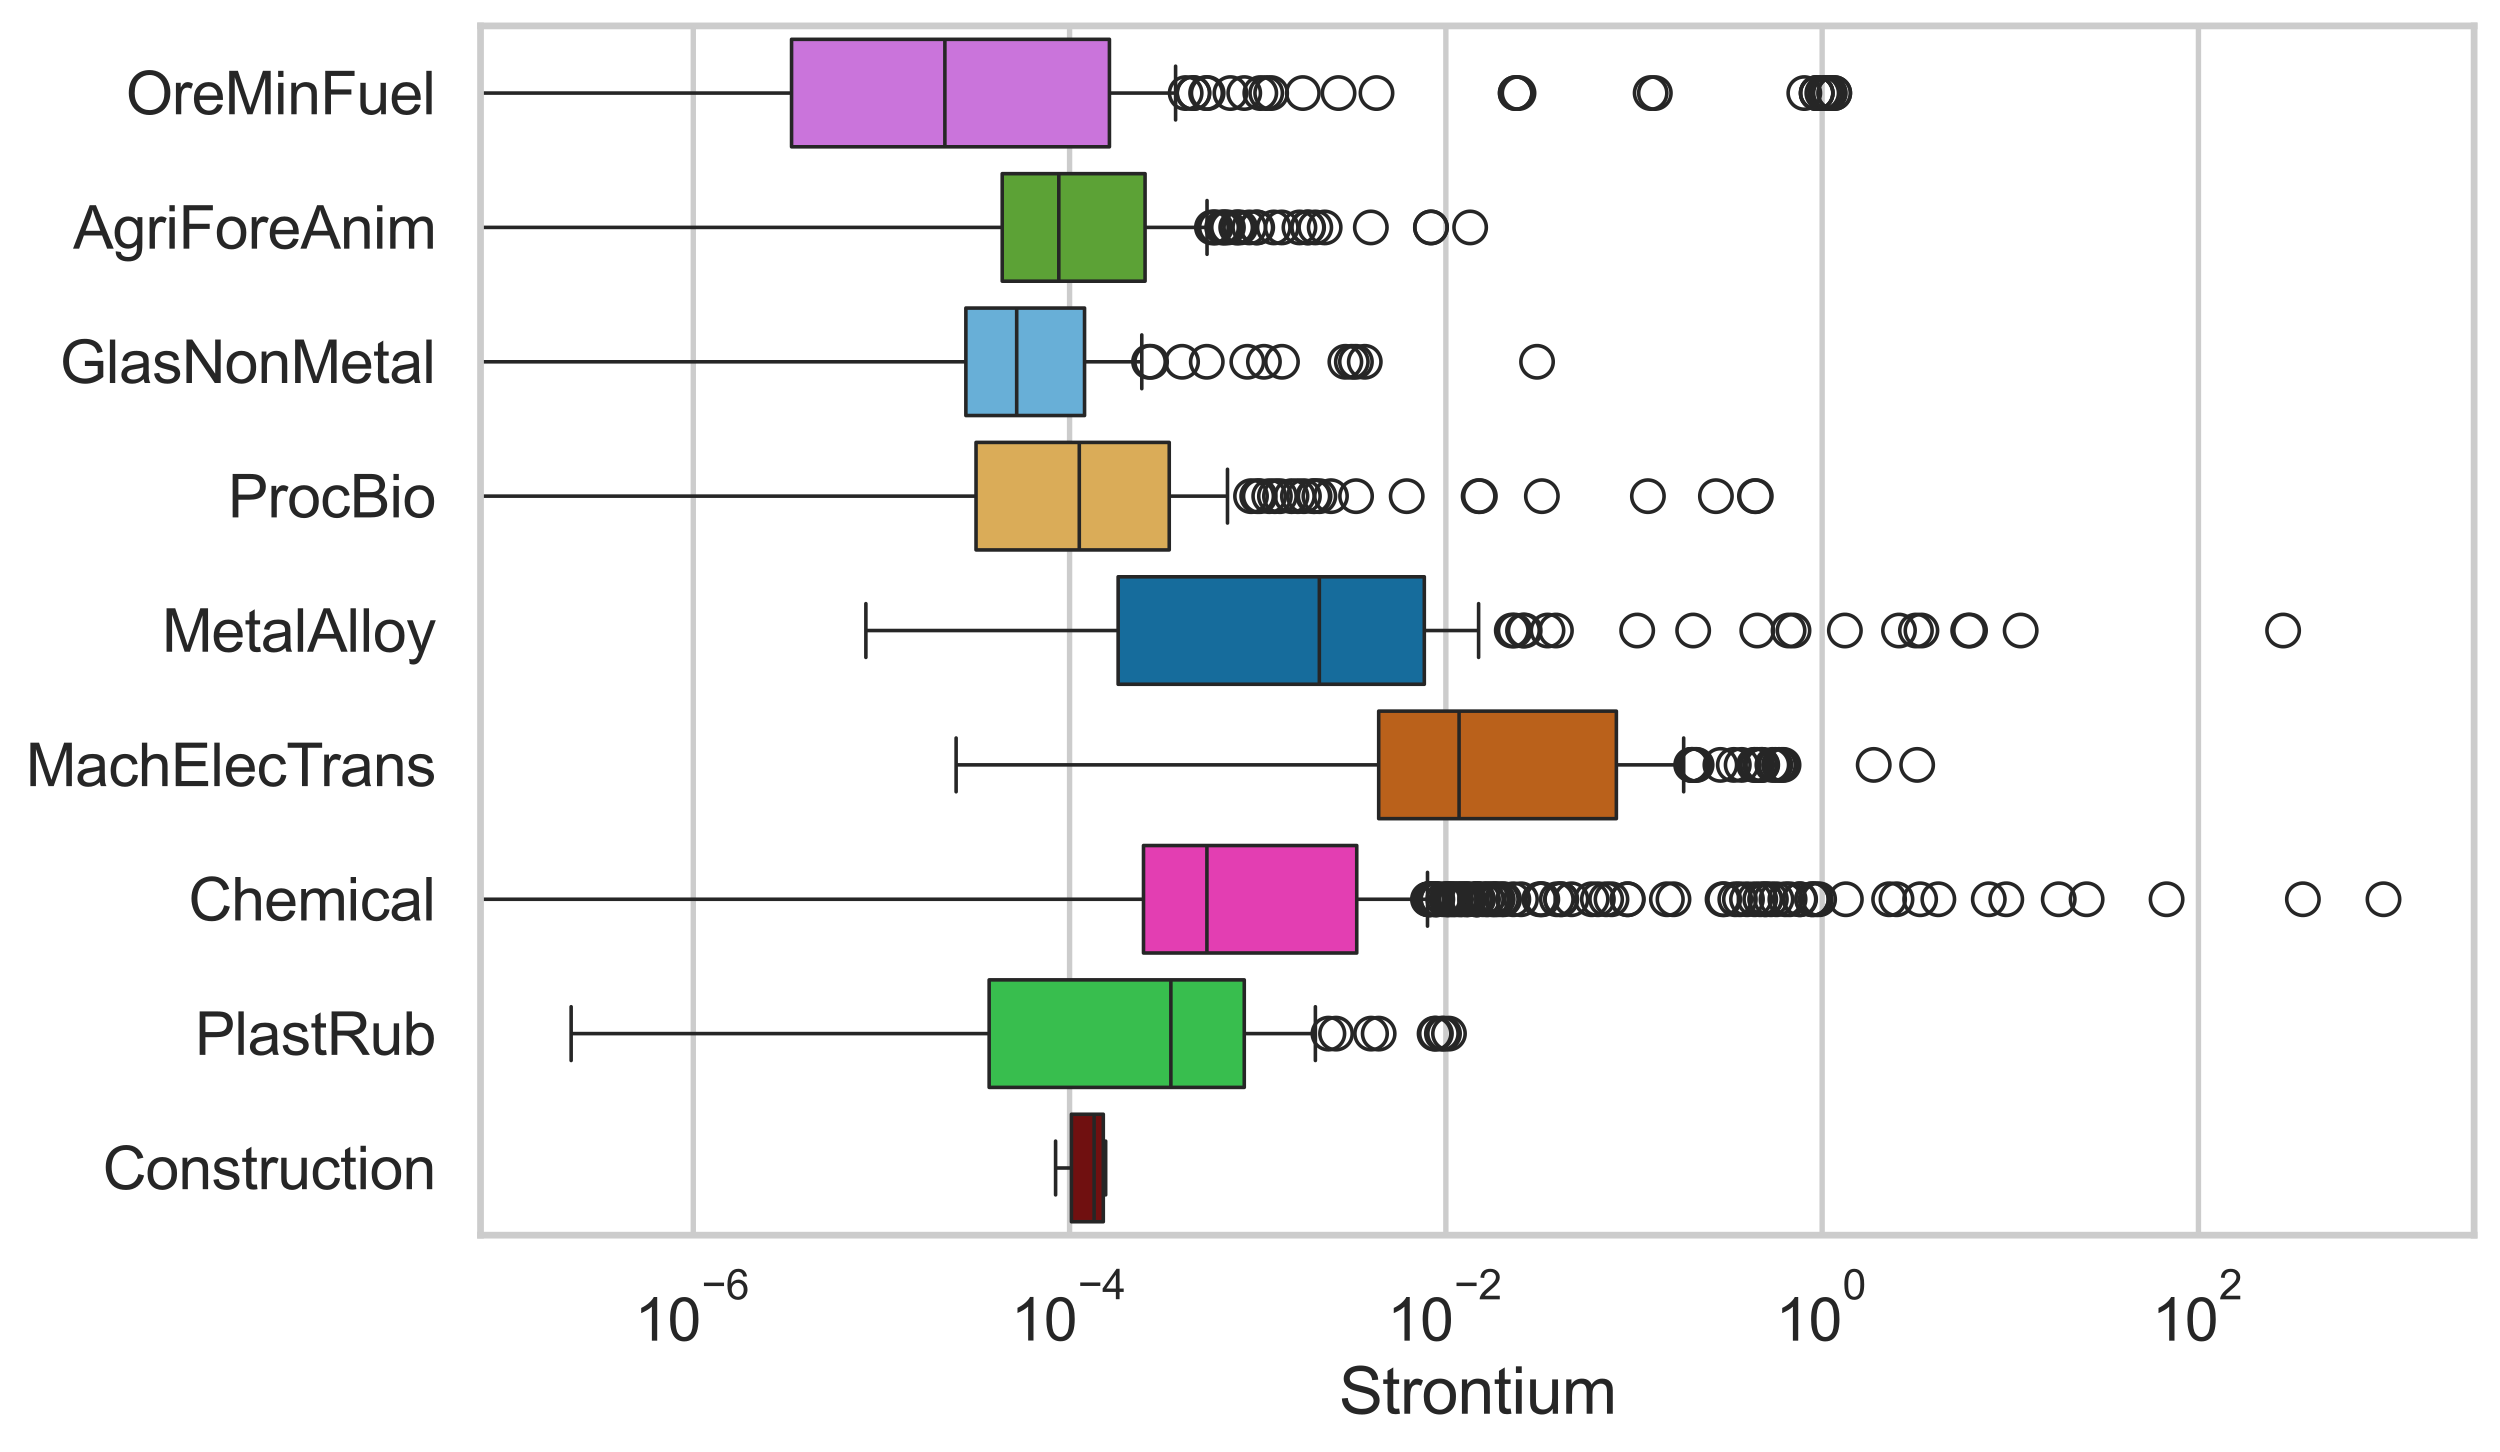 <?xml version="1.0" encoding="utf-8" standalone="no"?>
<!DOCTYPE svg PUBLIC "-//W3C//DTD SVG 1.1//EN"
  "http://www.w3.org/Graphics/SVG/1.1/DTD/svg11.dtd">
<svg xmlns:xlink="http://www.w3.org/1999/xlink" width="695.577pt" height="404.121pt" viewBox="0 0 695.577 404.121" xmlns="http://www.w3.org/2000/svg" version="1.1">
 <defs>
  <style type="text/css">*{stroke-linejoin: round; stroke-linecap: butt}</style>
 </defs>
 <g id="figure_1">
  <g id="patch_1">
   <path d="M 0 404.121 
L 695.577 404.121 
L 695.577 0 
L 0 0 
z
" style="fill: #ffffff"/>
  </g>
  <g id="axes_1">
   <g id="patch_2">
    <path d="M 133.697 343.665 
L 688.377 343.665 
L 688.377 7.2 
L 133.697 7.2 
z
" style="fill: #ffffff"/>
   </g>
   <g id="matplotlib.axis_1">
    <g id="xtick_1">
     <g id="line2d_1">
      <path d="M 192.895 343.665 
L 192.895 7.2 
" clip-path="url(#pf5fe88fdb7)" style="fill: none; stroke: #cccccc; stroke-width: 1.5; stroke-linecap: round"/>
     </g>
     <g id="text_1">
      <!-- $\mathdefault{10^{-6}}$ -->
      <g style="fill: #262626" transform="translate(176.56 373.18) scale(0.165 -0.165)">
       <defs>
        <path id="ArialMT-31" d="M 2384 0 
L 1822 0 
L 1822 3584 
Q 1619 3391 1289 3197 
Q 959 3003 697 2906 
L 697 3450 
Q 1169 3672 1522 3987 
Q 1875 4303 2022 4600 
L 2384 4600 
L 2384 0 
z
" transform="scale(0.016)"/>
        <path id="ArialMT-30" d="M 266 2259 
Q 266 3072 433 3567 
Q 600 4063 929 4331 
Q 1259 4600 1759 4600 
Q 2128 4600 2406 4451 
Q 2684 4303 2865 4023 
Q 3047 3744 3150 3342 
Q 3253 2941 3253 2259 
Q 3253 1453 3087 958 
Q 2922 463 2592 192 
Q 2263 -78 1759 -78 
Q 1097 -78 719 397 
Q 266 969 266 2259 
z
M 844 2259 
Q 844 1131 1108 757 
Q 1372 384 1759 384 
Q 2147 384 2411 759 
Q 2675 1134 2675 2259 
Q 2675 3391 2411 3762 
Q 2147 4134 1753 4134 
Q 1366 4134 1134 3806 
Q 844 3388 844 2259 
z
" transform="scale(0.016)"/>
        <path id="ArialMT-2212" d="M 3381 1997 
L 356 1997 
L 356 2522 
L 3381 2522 
L 3381 1997 
z
" transform="scale(0.016)"/>
        <path id="ArialMT-36" d="M 3184 3459 
L 2625 3416 
Q 2550 3747 2413 3897 
Q 2184 4138 1850 4138 
Q 1581 4138 1378 3988 
Q 1113 3794 959 3422 
Q 806 3050 800 2363 
Q 1003 2672 1297 2822 
Q 1591 2972 1913 2972 
Q 2475 2972 2870 2558 
Q 3266 2144 3266 1488 
Q 3266 1056 3080 686 
Q 2894 316 2569 119 
Q 2244 -78 1831 -78 
Q 1128 -78 684 439 
Q 241 956 241 2144 
Q 241 3472 731 4075 
Q 1159 4600 1884 4600 
Q 2425 4600 2770 4297 
Q 3116 3994 3184 3459 
z
M 888 1484 
Q 888 1194 1011 928 
Q 1134 663 1356 523 
Q 1578 384 1822 384 
Q 2178 384 2434 671 
Q 2691 959 2691 1453 
Q 2691 1928 2437 2201 
Q 2184 2475 1800 2475 
Q 1419 2475 1153 2201 
Q 888 1928 888 1484 
z
" transform="scale(0.016)"/>
       </defs>
       <use xlink:href="#ArialMT-31" transform="translate(0 0.994)"/>
       <use xlink:href="#ArialMT-30" transform="translate(55.615 0.994)"/>
       <use xlink:href="#ArialMT-2212" transform="translate(112.973 70.688) scale(0.7)"/>
       <use xlink:href="#ArialMT-36" transform="translate(153.852 70.688) scale(0.7)"/>
      </g>
     </g>
    </g>
    <g id="xtick_2">
     <g id="line2d_2">
      <path d="M 297.589 343.665 
L 297.589 7.2 
" clip-path="url(#pf5fe88fdb7)" style="fill: none; stroke: #cccccc; stroke-width: 1.5; stroke-linecap: round"/>
     </g>
     <g id="text_2">
      <!-- $\mathdefault{10^{-4}}$ -->
      <g style="fill: #262626" transform="translate(281.254 373.015) scale(0.165 -0.165)">
       <defs>
        <path id="ArialMT-34" d="M 2069 0 
L 2069 1097 
L 81 1097 
L 81 1613 
L 2172 4581 
L 2631 4581 
L 2631 1613 
L 3250 1613 
L 3250 1097 
L 2631 1097 
L 2631 0 
L 2069 0 
z
M 2069 1613 
L 2069 3678 
L 634 1613 
L 2069 1613 
z
" transform="scale(0.016)"/>
       </defs>
       <use xlink:href="#ArialMT-31" transform="translate(0 0.202)"/>
       <use xlink:href="#ArialMT-30" transform="translate(55.615 0.202)"/>
       <use xlink:href="#ArialMT-2212" transform="translate(112.973 69.895) scale(0.7)"/>
       <use xlink:href="#ArialMT-34" transform="translate(153.852 69.895) scale(0.7)"/>
      </g>
     </g>
    </g>
    <g id="xtick_3">
     <g id="line2d_3">
      <path d="M 402.283 343.665 
L 402.283 7.2 
" clip-path="url(#pf5fe88fdb7)" style="fill: none; stroke: #cccccc; stroke-width: 1.5; stroke-linecap: round"/>
     </g>
     <g id="text_3">
      <!-- $\mathdefault{10^{-2}}$ -->
      <g style="fill: #262626" transform="translate(385.948 373.18) scale(0.165 -0.165)">
       <defs>
        <path id="ArialMT-32" d="M 3222 541 
L 3222 0 
L 194 0 
Q 188 203 259 391 
Q 375 700 629 1000 
Q 884 1300 1366 1694 
Q 2113 2306 2375 2664 
Q 2638 3022 2638 3341 
Q 2638 3675 2398 3904 
Q 2159 4134 1775 4134 
Q 1369 4134 1125 3890 
Q 881 3647 878 3216 
L 300 3275 
Q 359 3922 746 4261 
Q 1134 4600 1788 4600 
Q 2447 4600 2831 4234 
Q 3216 3869 3216 3328 
Q 3216 3053 3103 2787 
Q 2991 2522 2730 2228 
Q 2469 1934 1863 1422 
Q 1356 997 1212 845 
Q 1069 694 975 541 
L 3222 541 
z
" transform="scale(0.016)"/>
       </defs>
       <use xlink:href="#ArialMT-31" transform="translate(0 0.994)"/>
       <use xlink:href="#ArialMT-30" transform="translate(55.615 0.994)"/>
       <use xlink:href="#ArialMT-2212" transform="translate(112.973 70.688) scale(0.7)"/>
       <use xlink:href="#ArialMT-32" transform="translate(153.852 70.688) scale(0.7)"/>
      </g>
     </g>
    </g>
    <g id="xtick_4">
     <g id="line2d_4">
      <path d="M 506.978 343.665 
L 506.978 7.2 
" clip-path="url(#pf5fe88fdb7)" style="fill: none; stroke: #cccccc; stroke-width: 1.5; stroke-linecap: round"/>
     </g>
     <g id="text_4">
      <!-- $\mathdefault{10^{0}}$ -->
      <g style="fill: #262626" transform="translate(494.025 373.18) scale(0.165 -0.165)">
       <use xlink:href="#ArialMT-31" transform="translate(0 0.994)"/>
       <use xlink:href="#ArialMT-30" transform="translate(55.615 0.994)"/>
       <use xlink:href="#ArialMT-30" transform="translate(112.973 70.688) scale(0.7)"/>
      </g>
     </g>
    </g>
    <g id="xtick_5">
     <g id="line2d_5">
      <path d="M 611.672 343.665 
L 611.672 7.2 
" clip-path="url(#pf5fe88fdb7)" style="fill: none; stroke: #cccccc; stroke-width: 1.5; stroke-linecap: round"/>
     </g>
     <g id="text_5">
      <!-- $\mathdefault{10^{2}}$ -->
      <g style="fill: #262626" transform="translate(598.72 373.18) scale(0.165 -0.165)">
       <use xlink:href="#ArialMT-31" transform="translate(0 0.994)"/>
       <use xlink:href="#ArialMT-30" transform="translate(55.615 0.994)"/>
       <use xlink:href="#ArialMT-32" transform="translate(112.973 70.688) scale(0.7)"/>
      </g>
     </g>
    </g>
    <g id="text_6">
     <!-- Strontium -->
     <g style="fill: #262626" transform="translate(372.525 393.344) scale(0.18 -0.18)">
      <defs>
       <path id="ArialMT-53" d="M 288 1472 
L 859 1522 
Q 900 1178 1048 958 
Q 1197 738 1509 602 
Q 1822 466 2213 466 
Q 2559 466 2825 569 
Q 3091 672 3220 851 
Q 3350 1031 3350 1244 
Q 3350 1459 3225 1620 
Q 3100 1781 2813 1891 
Q 2628 1963 1997 2114 
Q 1366 2266 1113 2400 
Q 784 2572 623 2826 
Q 463 3081 463 3397 
Q 463 3744 659 4045 
Q 856 4347 1234 4503 
Q 1613 4659 2075 4659 
Q 2584 4659 2973 4495 
Q 3363 4331 3572 4012 
Q 3781 3694 3797 3291 
L 3216 3247 
Q 3169 3681 2898 3903 
Q 2628 4125 2100 4125 
Q 1550 4125 1298 3923 
Q 1047 3722 1047 3438 
Q 1047 3191 1225 3031 
Q 1400 2872 2139 2705 
Q 2878 2538 3153 2413 
Q 3553 2228 3743 1945 
Q 3934 1663 3934 1294 
Q 3934 928 3725 604 
Q 3516 281 3123 101 
Q 2731 -78 2241 -78 
Q 1619 -78 1198 103 
Q 778 284 539 648 
Q 300 1013 288 1472 
z
" transform="scale(0.016)"/>
       <path id="ArialMT-74" d="M 1650 503 
L 1731 6 
Q 1494 -44 1306 -44 
Q 1000 -44 831 53 
Q 663 150 594 308 
Q 525 466 525 972 
L 525 2881 
L 113 2881 
L 113 3319 
L 525 3319 
L 525 4141 
L 1084 4478 
L 1084 3319 
L 1650 3319 
L 1650 2881 
L 1084 2881 
L 1084 941 
Q 1084 700 1114 631 
Q 1144 563 1211 522 
Q 1278 481 1403 481 
Q 1497 481 1650 503 
z
" transform="scale(0.016)"/>
       <path id="ArialMT-72" d="M 416 0 
L 416 3319 
L 922 3319 
L 922 2816 
Q 1116 3169 1280 3281 
Q 1444 3394 1641 3394 
Q 1925 3394 2219 3213 
L 2025 2691 
Q 1819 2813 1613 2813 
Q 1428 2813 1281 2702 
Q 1134 2591 1072 2394 
Q 978 2094 978 1738 
L 978 0 
L 416 0 
z
" transform="scale(0.016)"/>
       <path id="ArialMT-6f" d="M 213 1659 
Q 213 2581 725 3025 
Q 1153 3394 1769 3394 
Q 2453 3394 2887 2945 
Q 3322 2497 3322 1706 
Q 3322 1066 3130 698 
Q 2938 331 2570 128 
Q 2203 -75 1769 -75 
Q 1072 -75 642 372 
Q 213 819 213 1659 
z
M 791 1659 
Q 791 1022 1069 705 
Q 1347 388 1769 388 
Q 2188 388 2466 706 
Q 2744 1025 2744 1678 
Q 2744 2294 2464 2611 
Q 2184 2928 1769 2928 
Q 1347 2928 1069 2612 
Q 791 2297 791 1659 
z
" transform="scale(0.016)"/>
       <path id="ArialMT-6e" d="M 422 0 
L 422 3319 
L 928 3319 
L 928 2847 
Q 1294 3394 1984 3394 
Q 2284 3394 2536 3286 
Q 2788 3178 2913 3003 
Q 3038 2828 3088 2588 
Q 3119 2431 3119 2041 
L 3119 0 
L 2556 0 
L 2556 2019 
Q 2556 2363 2490 2533 
Q 2425 2703 2258 2804 
Q 2091 2906 1866 2906 
Q 1506 2906 1245 2678 
Q 984 2450 984 1813 
L 984 0 
L 422 0 
z
" transform="scale(0.016)"/>
       <path id="ArialMT-69" d="M 425 3934 
L 425 4581 
L 988 4581 
L 988 3934 
L 425 3934 
z
M 425 0 
L 425 3319 
L 988 3319 
L 988 0 
L 425 0 
z
" transform="scale(0.016)"/>
       <path id="ArialMT-75" d="M 2597 0 
L 2597 488 
Q 2209 -75 1544 -75 
Q 1250 -75 995 37 
Q 741 150 617 320 
Q 494 491 444 738 
Q 409 903 409 1263 
L 409 3319 
L 972 3319 
L 972 1478 
Q 972 1038 1006 884 
Q 1059 663 1231 536 
Q 1403 409 1656 409 
Q 1909 409 2131 539 
Q 2353 669 2445 892 
Q 2538 1116 2538 1541 
L 2538 3319 
L 3100 3319 
L 3100 0 
L 2597 0 
z
" transform="scale(0.016)"/>
       <path id="ArialMT-6d" d="M 422 0 
L 422 3319 
L 925 3319 
L 925 2853 
Q 1081 3097 1340 3245 
Q 1600 3394 1931 3394 
Q 2300 3394 2536 3241 
Q 2772 3088 2869 2813 
Q 3263 3394 3894 3394 
Q 4388 3394 4653 3120 
Q 4919 2847 4919 2278 
L 4919 0 
L 4359 0 
L 4359 2091 
Q 4359 2428 4304 2576 
Q 4250 2725 4106 2815 
Q 3963 2906 3769 2906 
Q 3419 2906 3187 2673 
Q 2956 2441 2956 1928 
L 2956 0 
L 2394 0 
L 2394 2156 
Q 2394 2531 2256 2718 
Q 2119 2906 1806 2906 
Q 1569 2906 1367 2781 
Q 1166 2656 1075 2415 
Q 984 2175 984 1722 
L 984 0 
L 422 0 
z
" transform="scale(0.016)"/>
      </defs>
      <use xlink:href="#ArialMT-53"/>
      <use xlink:href="#ArialMT-74" transform="translate(66.699 0)"/>
      <use xlink:href="#ArialMT-72" transform="translate(94.482 0)"/>
      <use xlink:href="#ArialMT-6f" transform="translate(127.783 0)"/>
      <use xlink:href="#ArialMT-6e" transform="translate(183.398 0)"/>
      <use xlink:href="#ArialMT-74" transform="translate(239.014 0)"/>
      <use xlink:href="#ArialMT-69" transform="translate(266.797 0)"/>
      <use xlink:href="#ArialMT-75" transform="translate(289.014 0)"/>
      <use xlink:href="#ArialMT-6d" transform="translate(344.629 0)"/>
     </g>
    </g>
   </g>
   <g id="matplotlib.axis_2">
    <g id="ytick_1">
     <g id="text_7">
      <!-- OreMinFuel -->
      <g style="fill: #262626" transform="translate(35.013 31.798) scale(0.165 -0.165)">
       <defs>
        <path id="ArialMT-4f" d="M 309 2231 
Q 309 3372 921 4017 
Q 1534 4663 2503 4663 
Q 3138 4663 3647 4359 
Q 4156 4056 4423 3514 
Q 4691 2972 4691 2284 
Q 4691 1588 4409 1038 
Q 4128 488 3612 205 
Q 3097 -78 2500 -78 
Q 1853 -78 1343 234 
Q 834 547 571 1087 
Q 309 1628 309 2231 
z
M 934 2222 
Q 934 1394 1379 917 
Q 1825 441 2497 441 
Q 3181 441 3623 922 
Q 4066 1403 4066 2288 
Q 4066 2847 3877 3264 
Q 3688 3681 3323 3911 
Q 2959 4141 2506 4141 
Q 1863 4141 1398 3698 
Q 934 3256 934 2222 
z
" transform="scale(0.016)"/>
        <path id="ArialMT-65" d="M 2694 1069 
L 3275 997 
Q 3138 488 2766 206 
Q 2394 -75 1816 -75 
Q 1088 -75 661 373 
Q 234 822 234 1631 
Q 234 2469 665 2931 
Q 1097 3394 1784 3394 
Q 2450 3394 2872 2941 
Q 3294 2488 3294 1666 
Q 3294 1616 3291 1516 
L 816 1516 
Q 847 969 1125 678 
Q 1403 388 1819 388 
Q 2128 388 2347 550 
Q 2566 713 2694 1069 
z
M 847 1978 
L 2700 1978 
Q 2663 2397 2488 2606 
Q 2219 2931 1791 2931 
Q 1403 2931 1139 2672 
Q 875 2413 847 1978 
z
" transform="scale(0.016)"/>
        <path id="ArialMT-4d" d="M 475 0 
L 475 4581 
L 1388 4581 
L 2472 1338 
Q 2622 884 2691 659 
Q 2769 909 2934 1394 
L 4031 4581 
L 4847 4581 
L 4847 0 
L 4263 0 
L 4263 3834 
L 2931 0 
L 2384 0 
L 1059 3900 
L 1059 0 
L 475 0 
z
" transform="scale(0.016)"/>
        <path id="ArialMT-46" d="M 525 0 
L 525 4581 
L 3616 4581 
L 3616 4041 
L 1131 4041 
L 1131 2622 
L 3281 2622 
L 3281 2081 
L 1131 2081 
L 1131 0 
L 525 0 
z
" transform="scale(0.016)"/>
        <path id="ArialMT-6c" d="M 409 0 
L 409 4581 
L 972 4581 
L 972 0 
L 409 0 
z
" transform="scale(0.016)"/>
       </defs>
       <use xlink:href="#ArialMT-4f"/>
       <use xlink:href="#ArialMT-72" transform="translate(77.783 0)"/>
       <use xlink:href="#ArialMT-65" transform="translate(111.084 0)"/>
       <use xlink:href="#ArialMT-4d" transform="translate(166.699 0)"/>
       <use xlink:href="#ArialMT-69" transform="translate(250 0)"/>
       <use xlink:href="#ArialMT-6e" transform="translate(272.217 0)"/>
       <use xlink:href="#ArialMT-46" transform="translate(327.832 0)"/>
       <use xlink:href="#ArialMT-75" transform="translate(388.916 0)"/>
       <use xlink:href="#ArialMT-65" transform="translate(444.531 0)"/>
       <use xlink:href="#ArialMT-6c" transform="translate(500.146 0)"/>
      </g>
     </g>
    </g>
    <g id="ytick_2">
     <g id="text_8">
      <!-- AgriForeAnim -->
      <g style="fill: #262626" transform="translate(20.341 69.183) scale(0.165 -0.165)">
       <defs>
        <path id="ArialMT-41" d="M -9 0 
L 1750 4581 
L 2403 4581 
L 4278 0 
L 3588 0 
L 3053 1388 
L 1138 1388 
L 634 0 
L -9 0 
z
M 1313 1881 
L 2866 1881 
L 2388 3150 
Q 2169 3728 2063 4100 
Q 1975 3659 1816 3225 
L 1313 1881 
z
" transform="scale(0.016)"/>
        <path id="ArialMT-67" d="M 319 -275 
L 866 -356 
Q 900 -609 1056 -725 
Q 1266 -881 1628 -881 
Q 2019 -881 2231 -725 
Q 2444 -569 2519 -288 
Q 2563 -116 2559 434 
Q 2191 0 1641 0 
Q 956 0 581 494 
Q 206 988 206 1678 
Q 206 2153 378 2554 
Q 550 2956 876 3175 
Q 1203 3394 1644 3394 
Q 2231 3394 2613 2919 
L 2613 3319 
L 3131 3319 
L 3131 450 
Q 3131 -325 2973 -648 
Q 2816 -972 2473 -1159 
Q 2131 -1347 1631 -1347 
Q 1038 -1347 672 -1080 
Q 306 -813 319 -275 
z
M 784 1719 
Q 784 1066 1043 766 
Q 1303 466 1694 466 
Q 2081 466 2343 764 
Q 2606 1063 2606 1700 
Q 2606 2309 2336 2618 
Q 2066 2928 1684 2928 
Q 1309 2928 1046 2623 
Q 784 2319 784 1719 
z
" transform="scale(0.016)"/>
       </defs>
       <use xlink:href="#ArialMT-41"/>
       <use xlink:href="#ArialMT-67" transform="translate(66.699 0)"/>
       <use xlink:href="#ArialMT-72" transform="translate(122.314 0)"/>
       <use xlink:href="#ArialMT-69" transform="translate(155.615 0)"/>
       <use xlink:href="#ArialMT-46" transform="translate(177.832 0)"/>
       <use xlink:href="#ArialMT-6f" transform="translate(238.916 0)"/>
       <use xlink:href="#ArialMT-72" transform="translate(294.531 0)"/>
       <use xlink:href="#ArialMT-65" transform="translate(327.832 0)"/>
       <use xlink:href="#ArialMT-41" transform="translate(383.447 0)"/>
       <use xlink:href="#ArialMT-6e" transform="translate(450.146 0)"/>
       <use xlink:href="#ArialMT-69" transform="translate(505.762 0)"/>
       <use xlink:href="#ArialMT-6d" transform="translate(527.979 0)"/>
      </g>
     </g>
    </g>
    <g id="ytick_3">
     <g id="text_9">
      <!-- GlasNonMetal -->
      <g style="fill: #262626" transform="translate(16.659 106.568) scale(0.165 -0.165)">
       <defs>
        <path id="ArialMT-47" d="M 2638 1797 
L 2638 2334 
L 4578 2338 
L 4578 638 
Q 4131 281 3656 101 
Q 3181 -78 2681 -78 
Q 2006 -78 1454 211 
Q 903 500 622 1047 
Q 341 1594 341 2269 
Q 341 2938 620 3517 
Q 900 4097 1425 4378 
Q 1950 4659 2634 4659 
Q 3131 4659 3532 4498 
Q 3934 4338 4162 4050 
Q 4391 3763 4509 3300 
L 3963 3150 
Q 3859 3500 3706 3700 
Q 3553 3900 3268 4020 
Q 2984 4141 2638 4141 
Q 2222 4141 1919 4014 
Q 1616 3888 1430 3681 
Q 1244 3475 1141 3228 
Q 966 2803 966 2306 
Q 966 1694 1177 1281 
Q 1388 869 1791 669 
Q 2194 469 2647 469 
Q 3041 469 3416 620 
Q 3791 772 3984 944 
L 3984 1797 
L 2638 1797 
z
" transform="scale(0.016)"/>
        <path id="ArialMT-61" d="M 2588 409 
Q 2275 144 1986 34 
Q 1697 -75 1366 -75 
Q 819 -75 525 192 
Q 231 459 231 875 
Q 231 1119 342 1320 
Q 453 1522 633 1644 
Q 813 1766 1038 1828 
Q 1203 1872 1538 1913 
Q 2219 1994 2541 2106 
Q 2544 2222 2544 2253 
Q 2544 2597 2384 2738 
Q 2169 2928 1744 2928 
Q 1347 2928 1158 2789 
Q 969 2650 878 2297 
L 328 2372 
Q 403 2725 575 2942 
Q 747 3159 1072 3276 
Q 1397 3394 1825 3394 
Q 2250 3394 2515 3294 
Q 2781 3194 2906 3042 
Q 3031 2891 3081 2659 
Q 3109 2516 3109 2141 
L 3109 1391 
Q 3109 606 3145 398 
Q 3181 191 3288 0 
L 2700 0 
Q 2613 175 2588 409 
z
M 2541 1666 
Q 2234 1541 1622 1453 
Q 1275 1403 1131 1340 
Q 988 1278 909 1158 
Q 831 1038 831 891 
Q 831 666 1001 516 
Q 1172 366 1500 366 
Q 1825 366 2078 508 
Q 2331 650 2450 897 
Q 2541 1088 2541 1459 
L 2541 1666 
z
" transform="scale(0.016)"/>
        <path id="ArialMT-73" d="M 197 991 
L 753 1078 
Q 800 744 1014 566 
Q 1228 388 1613 388 
Q 2000 388 2187 545 
Q 2375 703 2375 916 
Q 2375 1106 2209 1216 
Q 2094 1291 1634 1406 
Q 1016 1563 777 1677 
Q 538 1791 414 1992 
Q 291 2194 291 2438 
Q 291 2659 392 2848 
Q 494 3038 669 3163 
Q 800 3259 1026 3326 
Q 1253 3394 1513 3394 
Q 1903 3394 2198 3281 
Q 2494 3169 2634 2976 
Q 2775 2784 2828 2463 
L 2278 2388 
Q 2241 2644 2061 2787 
Q 1881 2931 1553 2931 
Q 1166 2931 1000 2803 
Q 834 2675 834 2503 
Q 834 2394 903 2306 
Q 972 2216 1119 2156 
Q 1203 2125 1616 2013 
Q 2213 1853 2448 1751 
Q 2684 1650 2818 1456 
Q 2953 1263 2953 975 
Q 2953 694 2789 445 
Q 2625 197 2315 61 
Q 2006 -75 1616 -75 
Q 969 -75 630 194 
Q 291 463 197 991 
z
" transform="scale(0.016)"/>
        <path id="ArialMT-4e" d="M 488 0 
L 488 4581 
L 1109 4581 
L 3516 984 
L 3516 4581 
L 4097 4581 
L 4097 0 
L 3475 0 
L 1069 3600 
L 1069 0 
L 488 0 
z
" transform="scale(0.016)"/>
       </defs>
       <use xlink:href="#ArialMT-47"/>
       <use xlink:href="#ArialMT-6c" transform="translate(77.783 0)"/>
       <use xlink:href="#ArialMT-61" transform="translate(100 0)"/>
       <use xlink:href="#ArialMT-73" transform="translate(155.615 0)"/>
       <use xlink:href="#ArialMT-4e" transform="translate(205.615 0)"/>
       <use xlink:href="#ArialMT-6f" transform="translate(277.832 0)"/>
       <use xlink:href="#ArialMT-6e" transform="translate(333.447 0)"/>
       <use xlink:href="#ArialMT-4d" transform="translate(389.062 0)"/>
       <use xlink:href="#ArialMT-65" transform="translate(472.363 0)"/>
       <use xlink:href="#ArialMT-74" transform="translate(527.979 0)"/>
       <use xlink:href="#ArialMT-61" transform="translate(555.762 0)"/>
       <use xlink:href="#ArialMT-6c" transform="translate(611.377 0)"/>
      </g>
     </g>
    </g>
    <g id="ytick_4">
     <g id="text_10">
      <!-- ProcBio -->
      <g style="fill: #262626" transform="translate(63.424 143.953) scale(0.165 -0.165)">
       <defs>
        <path id="ArialMT-50" d="M 494 0 
L 494 4581 
L 2222 4581 
Q 2678 4581 2919 4538 
Q 3256 4481 3484 4323 
Q 3713 4166 3852 3881 
Q 3991 3597 3991 3256 
Q 3991 2672 3619 2267 
Q 3247 1863 2275 1863 
L 1100 1863 
L 1100 0 
L 494 0 
z
M 1100 2403 
L 2284 2403 
Q 2872 2403 3119 2622 
Q 3366 2841 3366 3238 
Q 3366 3525 3220 3729 
Q 3075 3934 2838 4000 
Q 2684 4041 2272 4041 
L 1100 4041 
L 1100 2403 
z
" transform="scale(0.016)"/>
        <path id="ArialMT-63" d="M 2588 1216 
L 3141 1144 
Q 3050 572 2676 248 
Q 2303 -75 1759 -75 
Q 1078 -75 664 370 
Q 250 816 250 1647 
Q 250 2184 428 2587 
Q 606 2991 970 3192 
Q 1334 3394 1763 3394 
Q 2303 3394 2647 3120 
Q 2991 2847 3088 2344 
L 2541 2259 
Q 2463 2594 2264 2762 
Q 2066 2931 1784 2931 
Q 1359 2931 1093 2626 
Q 828 2322 828 1663 
Q 828 994 1084 691 
Q 1341 388 1753 388 
Q 2084 388 2306 591 
Q 2528 794 2588 1216 
z
" transform="scale(0.016)"/>
        <path id="ArialMT-42" d="M 469 0 
L 469 4581 
L 2188 4581 
Q 2713 4581 3030 4442 
Q 3347 4303 3526 4014 
Q 3706 3725 3706 3409 
Q 3706 3116 3547 2856 
Q 3388 2597 3066 2438 
Q 3481 2316 3704 2022 
Q 3928 1728 3928 1328 
Q 3928 1006 3792 729 
Q 3656 453 3456 303 
Q 3256 153 2954 76 
Q 2653 0 2216 0 
L 469 0 
z
M 1075 2656 
L 2066 2656 
Q 2469 2656 2644 2709 
Q 2875 2778 2992 2937 
Q 3109 3097 3109 3338 
Q 3109 3566 3000 3739 
Q 2891 3913 2687 3977 
Q 2484 4041 1991 4041 
L 1075 4041 
L 1075 2656 
z
M 1075 541 
L 2216 541 
Q 2509 541 2628 563 
Q 2838 600 2978 687 
Q 3119 775 3209 942 
Q 3300 1109 3300 1328 
Q 3300 1584 3169 1773 
Q 3038 1963 2805 2039 
Q 2572 2116 2134 2116 
L 1075 2116 
L 1075 541 
z
" transform="scale(0.016)"/>
       </defs>
       <use xlink:href="#ArialMT-50"/>
       <use xlink:href="#ArialMT-72" transform="translate(66.699 0)"/>
       <use xlink:href="#ArialMT-6f" transform="translate(100 0)"/>
       <use xlink:href="#ArialMT-63" transform="translate(155.615 0)"/>
       <use xlink:href="#ArialMT-42" transform="translate(205.615 0)"/>
       <use xlink:href="#ArialMT-69" transform="translate(272.314 0)"/>
       <use xlink:href="#ArialMT-6f" transform="translate(294.531 0)"/>
      </g>
     </g>
    </g>
    <g id="ytick_5">
     <g id="text_11">
      <!-- MetalAlloy -->
      <g style="fill: #262626" transform="translate(45.088 181.337) scale(0.165 -0.165)">
       <defs>
        <path id="ArialMT-79" d="M 397 -1278 
L 334 -750 
Q 519 -800 656 -800 
Q 844 -800 956 -737 
Q 1069 -675 1141 -563 
Q 1194 -478 1313 -144 
Q 1328 -97 1363 -6 
L 103 3319 
L 709 3319 
L 1400 1397 
Q 1534 1031 1641 628 
Q 1738 1016 1872 1384 
L 2581 3319 
L 3144 3319 
L 1881 -56 
Q 1678 -603 1566 -809 
Q 1416 -1088 1222 -1217 
Q 1028 -1347 759 -1347 
Q 597 -1347 397 -1278 
z
" transform="scale(0.016)"/>
       </defs>
       <use xlink:href="#ArialMT-4d"/>
       <use xlink:href="#ArialMT-65" transform="translate(83.301 0)"/>
       <use xlink:href="#ArialMT-74" transform="translate(138.916 0)"/>
       <use xlink:href="#ArialMT-61" transform="translate(166.699 0)"/>
       <use xlink:href="#ArialMT-6c" transform="translate(222.314 0)"/>
       <use xlink:href="#ArialMT-41" transform="translate(244.531 0)"/>
       <use xlink:href="#ArialMT-6c" transform="translate(311.23 0)"/>
       <use xlink:href="#ArialMT-6c" transform="translate(333.447 0)"/>
       <use xlink:href="#ArialMT-6f" transform="translate(355.664 0)"/>
       <use xlink:href="#ArialMT-79" transform="translate(411.279 0)"/>
      </g>
     </g>
    </g>
    <g id="ytick_6">
     <g id="text_12">
      <!-- MachElecTrans -->
      <g style="fill: #262626" transform="translate(7.2 218.722) scale(0.165 -0.165)">
       <defs>
        <path id="ArialMT-68" d="M 422 0 
L 422 4581 
L 984 4581 
L 984 2938 
Q 1378 3394 1978 3394 
Q 2347 3394 2619 3248 
Q 2891 3103 3008 2847 
Q 3125 2591 3125 2103 
L 3125 0 
L 2563 0 
L 2563 2103 
Q 2563 2525 2380 2717 
Q 2197 2909 1863 2909 
Q 1613 2909 1392 2779 
Q 1172 2650 1078 2428 
Q 984 2206 984 1816 
L 984 0 
L 422 0 
z
" transform="scale(0.016)"/>
        <path id="ArialMT-45" d="M 506 0 
L 506 4581 
L 3819 4581 
L 3819 4041 
L 1113 4041 
L 1113 2638 
L 3647 2638 
L 3647 2100 
L 1113 2100 
L 1113 541 
L 3925 541 
L 3925 0 
L 506 0 
z
" transform="scale(0.016)"/>
        <path id="ArialMT-54" d="M 1659 0 
L 1659 4041 
L 150 4041 
L 150 4581 
L 3781 4581 
L 3781 4041 
L 2266 4041 
L 2266 0 
L 1659 0 
z
" transform="scale(0.016)"/>
       </defs>
       <use xlink:href="#ArialMT-4d"/>
       <use xlink:href="#ArialMT-61" transform="translate(83.301 0)"/>
       <use xlink:href="#ArialMT-63" transform="translate(138.916 0)"/>
       <use xlink:href="#ArialMT-68" transform="translate(188.916 0)"/>
       <use xlink:href="#ArialMT-45" transform="translate(244.531 0)"/>
       <use xlink:href="#ArialMT-6c" transform="translate(311.23 0)"/>
       <use xlink:href="#ArialMT-65" transform="translate(333.447 0)"/>
       <use xlink:href="#ArialMT-63" transform="translate(389.062 0)"/>
       <use xlink:href="#ArialMT-54" transform="translate(439.062 0)"/>
       <use xlink:href="#ArialMT-72" transform="translate(496.396 0)"/>
       <use xlink:href="#ArialMT-61" transform="translate(529.697 0)"/>
       <use xlink:href="#ArialMT-6e" transform="translate(585.312 0)"/>
       <use xlink:href="#ArialMT-73" transform="translate(640.928 0)"/>
      </g>
     </g>
    </g>
    <g id="ytick_7">
     <g id="text_13">
      <!-- Chemical -->
      <g style="fill: #262626" transform="translate(52.428 256.107) scale(0.165 -0.165)">
       <defs>
        <path id="ArialMT-43" d="M 3763 1606 
L 4369 1453 
Q 4178 706 3683 314 
Q 3188 -78 2472 -78 
Q 1731 -78 1267 223 
Q 803 525 561 1097 
Q 319 1669 319 2325 
Q 319 3041 592 3573 
Q 866 4106 1370 4382 
Q 1875 4659 2481 4659 
Q 3169 4659 3637 4309 
Q 4106 3959 4291 3325 
L 3694 3184 
Q 3534 3684 3231 3912 
Q 2928 4141 2469 4141 
Q 1941 4141 1586 3887 
Q 1231 3634 1087 3207 
Q 944 2781 944 2328 
Q 944 1744 1114 1308 
Q 1284 872 1643 656 
Q 2003 441 2422 441 
Q 2931 441 3284 734 
Q 3638 1028 3763 1606 
z
" transform="scale(0.016)"/>
       </defs>
       <use xlink:href="#ArialMT-43"/>
       <use xlink:href="#ArialMT-68" transform="translate(72.217 0)"/>
       <use xlink:href="#ArialMT-65" transform="translate(127.832 0)"/>
       <use xlink:href="#ArialMT-6d" transform="translate(183.447 0)"/>
       <use xlink:href="#ArialMT-69" transform="translate(266.748 0)"/>
       <use xlink:href="#ArialMT-63" transform="translate(288.965 0)"/>
       <use xlink:href="#ArialMT-61" transform="translate(338.965 0)"/>
       <use xlink:href="#ArialMT-6c" transform="translate(394.58 0)"/>
      </g>
     </g>
    </g>
    <g id="ytick_8">
     <g id="text_14">
      <!-- PlastRub -->
      <g style="fill: #262626" transform="translate(54.248 293.492) scale(0.165 -0.165)">
       <defs>
        <path id="ArialMT-52" d="M 503 0 
L 503 4581 
L 2534 4581 
Q 3147 4581 3465 4457 
Q 3784 4334 3975 4021 
Q 4166 3709 4166 3331 
Q 4166 2844 3850 2509 
Q 3534 2175 2875 2084 
Q 3116 1969 3241 1856 
Q 3506 1613 3744 1247 
L 4541 0 
L 3778 0 
L 3172 953 
Q 2906 1366 2734 1584 
Q 2563 1803 2427 1890 
Q 2291 1978 2150 2013 
Q 2047 2034 1813 2034 
L 1109 2034 
L 1109 0 
L 503 0 
z
M 1109 2559 
L 2413 2559 
Q 2828 2559 3062 2645 
Q 3297 2731 3419 2920 
Q 3541 3109 3541 3331 
Q 3541 3656 3305 3865 
Q 3069 4075 2559 4075 
L 1109 4075 
L 1109 2559 
z
" transform="scale(0.016)"/>
        <path id="ArialMT-62" d="M 941 0 
L 419 0 
L 419 4581 
L 981 4581 
L 981 2947 
Q 1338 3394 1891 3394 
Q 2197 3394 2470 3270 
Q 2744 3147 2920 2923 
Q 3097 2700 3197 2384 
Q 3297 2069 3297 1709 
Q 3297 856 2875 390 
Q 2453 -75 1863 -75 
Q 1275 -75 941 416 
L 941 0 
z
M 934 1684 
Q 934 1088 1097 822 
Q 1363 388 1816 388 
Q 2184 388 2453 708 
Q 2722 1028 2722 1663 
Q 2722 2313 2464 2622 
Q 2206 2931 1841 2931 
Q 1472 2931 1203 2611 
Q 934 2291 934 1684 
z
" transform="scale(0.016)"/>
       </defs>
       <use xlink:href="#ArialMT-50"/>
       <use xlink:href="#ArialMT-6c" transform="translate(66.699 0)"/>
       <use xlink:href="#ArialMT-61" transform="translate(88.916 0)"/>
       <use xlink:href="#ArialMT-73" transform="translate(144.531 0)"/>
       <use xlink:href="#ArialMT-74" transform="translate(194.531 0)"/>
       <use xlink:href="#ArialMT-52" transform="translate(222.314 0)"/>
       <use xlink:href="#ArialMT-75" transform="translate(294.531 0)"/>
       <use xlink:href="#ArialMT-62" transform="translate(350.146 0)"/>
      </g>
     </g>
    </g>
    <g id="ytick_9">
     <g id="text_15">
      <!-- Construction -->
      <g style="fill: #262626" transform="translate(28.575 330.877) scale(0.165 -0.165)">
       <use xlink:href="#ArialMT-43"/>
       <use xlink:href="#ArialMT-6f" transform="translate(72.217 0)"/>
       <use xlink:href="#ArialMT-6e" transform="translate(127.832 0)"/>
       <use xlink:href="#ArialMT-73" transform="translate(183.447 0)"/>
       <use xlink:href="#ArialMT-74" transform="translate(233.447 0)"/>
       <use xlink:href="#ArialMT-72" transform="translate(261.23 0)"/>
       <use xlink:href="#ArialMT-75" transform="translate(294.531 0)"/>
       <use xlink:href="#ArialMT-63" transform="translate(350.146 0)"/>
       <use xlink:href="#ArialMT-74" transform="translate(400.146 0)"/>
       <use xlink:href="#ArialMT-69" transform="translate(427.93 0)"/>
       <use xlink:href="#ArialMT-6f" transform="translate(450.146 0)"/>
       <use xlink:href="#ArialMT-6e" transform="translate(505.762 0)"/>
      </g>
     </g>
    </g>
   </g>
   <g id="patch_3">
    <path d="M 220.236 10.938 
L 220.236 40.846 
L 308.678 40.846 
L 308.678 10.938 
L 220.236 10.938 
z
" clip-path="url(#pf5fe88fdb7)" style="fill: #ca74db; stroke: #262626; stroke-linejoin: miter"/>
   </g>
   <g id="line2d_6">
    <path d="M 220.236 25.892 
L -1 25.892 
" clip-path="url(#pf5fe88fdb7)" style="fill: none; stroke: #262626"/>
   </g>
   <g id="line2d_7">
    <path d="M 308.678 25.892 
L 327.086 25.892 
" clip-path="url(#pf5fe88fdb7)" style="fill: none; stroke: #262626"/>
   </g>
   <g id="line2d_8">
    <path clip-path="url(#pf5fe88fdb7)" style="fill: none; stroke: #262626; stroke-linecap: round"/>
   </g>
   <g id="line2d_9">
    <path d="M 327.086 18.415 
L 327.086 33.369 
" clip-path="url(#pf5fe88fdb7)" style="fill: none; stroke: #262626; stroke-linecap: round"/>
   </g>
   <g id="line2d_10">
    <defs>
     <path id="mf62539574f" d="M 0 4.5 
C 1.193 4.5 2.338 4.026 3.182 3.182 
C 4.026 2.338 4.5 1.193 4.5 0 
C 4.5 -1.193 4.026 -2.338 3.182 -3.182 
C 2.338 -4.026 1.193 -4.5 0 -4.5 
C -1.193 -4.5 -2.338 -4.026 -3.182 -3.182 
C -4.026 -2.338 -4.5 -1.193 -4.5 0 
C -4.5 1.193 -4.026 2.338 -3.182 3.182 
C -2.338 4.026 -1.193 4.5 0 4.5 
z
" style="stroke: #262626"/>
    </defs>
    <g clip-path="url(#pf5fe88fdb7)">
     <use xlink:href="#mf62539574f" x="335.578" y="25.892" style="fill-opacity: 0; stroke: #262626"/>
     <use xlink:href="#mf62539574f" x="508.621" y="25.892" style="fill-opacity: 0; stroke: #262626"/>
     <use xlink:href="#mf62539574f" x="332.044" y="25.892" style="fill-opacity: 0; stroke: #262626"/>
     <use xlink:href="#mf62539574f" x="505.439" y="25.892" style="fill-opacity: 0; stroke: #262626"/>
     <use xlink:href="#mf62539574f" x="372.426" y="25.892" style="fill-opacity: 0; stroke: #262626"/>
     <use xlink:href="#mf62539574f" x="336.002" y="25.892" style="fill-opacity: 0; stroke: #262626"/>
     <use xlink:href="#mf62539574f" x="346.19" y="25.892" style="fill-opacity: 0; stroke: #262626"/>
     <use xlink:href="#mf62539574f" x="421.735" y="25.892" style="fill-opacity: 0; stroke: #262626"/>
     <use xlink:href="#mf62539574f" x="342.347" y="25.892" style="fill-opacity: 0; stroke: #262626"/>
     <use xlink:href="#mf62539574f" x="382.986" y="25.892" style="fill-opacity: 0; stroke: #262626"/>
     <use xlink:href="#mf62539574f" x="510.349" y="25.892" style="fill-opacity: 0; stroke: #262626"/>
     <use xlink:href="#mf62539574f" x="332.044" y="25.892" style="fill-opacity: 0; stroke: #262626"/>
     <use xlink:href="#mf62539574f" x="352.307" y="25.892" style="fill-opacity: 0; stroke: #262626"/>
     <use xlink:href="#mf62539574f" x="329.888" y="25.892" style="fill-opacity: 0; stroke: #262626"/>
     <use xlink:href="#mf62539574f" x="509.124" y="25.892" style="fill-opacity: 0; stroke: #262626"/>
     <use xlink:href="#mf62539574f" x="422.497" y="25.892" style="fill-opacity: 0; stroke: #262626"/>
     <use xlink:href="#mf62539574f" x="507.87" y="25.892" style="fill-opacity: 0; stroke: #262626"/>
     <use xlink:href="#mf62539574f" x="460.43" y="25.892" style="fill-opacity: 0; stroke: #262626"/>
     <use xlink:href="#mf62539574f" x="505.464" y="25.892" style="fill-opacity: 0; stroke: #262626"/>
     <use xlink:href="#mf62539574f" x="353.67" y="25.892" style="fill-opacity: 0; stroke: #262626"/>
     <use xlink:href="#mf62539574f" x="508.458" y="25.892" style="fill-opacity: 0; stroke: #262626"/>
     <use xlink:href="#mf62539574f" x="510.349" y="25.892" style="fill-opacity: 0; stroke: #262626"/>
     <use xlink:href="#mf62539574f" x="459.26" y="25.892" style="fill-opacity: 0; stroke: #262626"/>
     <use xlink:href="#mf62539574f" x="421.694" y="25.892" style="fill-opacity: 0; stroke: #262626"/>
     <use xlink:href="#mf62539574f" x="350.658" y="25.892" style="fill-opacity: 0; stroke: #262626"/>
     <use xlink:href="#mf62539574f" x="505.482" y="25.892" style="fill-opacity: 0; stroke: #262626"/>
     <use xlink:href="#mf62539574f" x="508.458" y="25.892" style="fill-opacity: 0; stroke: #262626"/>
     <use xlink:href="#mf62539574f" x="507.018" y="25.892" style="fill-opacity: 0; stroke: #262626"/>
     <use xlink:href="#mf62539574f" x="502.012" y="25.892" style="fill-opacity: 0; stroke: #262626"/>
     <use xlink:href="#mf62539574f" x="362.486" y="25.892" style="fill-opacity: 0; stroke: #262626"/>
    </g>
   </g>
   <g id="patch_4">
    <path d="M 278.848 48.323 
L 278.848 78.231 
L 318.594 78.231 
L 318.594 48.323 
L 278.848 48.323 
z
" clip-path="url(#pf5fe88fdb7)" style="fill: #5ca236; stroke: #262626; stroke-linejoin: miter"/>
   </g>
   <g id="line2d_11">
    <path d="M 278.848 63.277 
L -1 63.277 
" clip-path="url(#pf5fe88fdb7)" style="fill: none; stroke: #262626"/>
   </g>
   <g id="line2d_12">
    <path d="M 318.594 63.277 
L 335.834 63.277 
" clip-path="url(#pf5fe88fdb7)" style="fill: none; stroke: #262626"/>
   </g>
   <g id="line2d_13">
    <path clip-path="url(#pf5fe88fdb7)" style="fill: none; stroke: #262626; stroke-linecap: round"/>
   </g>
   <g id="line2d_14">
    <path d="M 335.834 55.8 
L 335.834 70.754 
" clip-path="url(#pf5fe88fdb7)" style="fill: none; stroke: #262626; stroke-linecap: round"/>
   </g>
   <g id="line2d_15">
    <g clip-path="url(#pf5fe88fdb7)">
     <use xlink:href="#mf62539574f" x="338.273" y="63.277" style="fill-opacity: 0; stroke: #262626"/>
     <use xlink:href="#mf62539574f" x="345.077" y="63.277" style="fill-opacity: 0; stroke: #262626"/>
     <use xlink:href="#mf62539574f" x="340.884" y="63.277" style="fill-opacity: 0; stroke: #262626"/>
     <use xlink:href="#mf62539574f" x="368.566" y="63.277" style="fill-opacity: 0; stroke: #262626"/>
     <use xlink:href="#mf62539574f" x="409.04" y="63.277" style="fill-opacity: 0; stroke: #262626"/>
     <use xlink:href="#mf62539574f" x="337.893" y="63.277" style="fill-opacity: 0; stroke: #262626"/>
     <use xlink:href="#mf62539574f" x="340.038" y="63.277" style="fill-opacity: 0; stroke: #262626"/>
     <use xlink:href="#mf62539574f" x="365.959" y="63.277" style="fill-opacity: 0; stroke: #262626"/>
     <use xlink:href="#mf62539574f" x="341.647" y="63.277" style="fill-opacity: 0; stroke: #262626"/>
     <use xlink:href="#mf62539574f" x="361.545" y="63.277" style="fill-opacity: 0; stroke: #262626"/>
     <use xlink:href="#mf62539574f" x="363.958" y="63.277" style="fill-opacity: 0; stroke: #262626"/>
     <use xlink:href="#mf62539574f" x="347.579" y="63.277" style="fill-opacity: 0; stroke: #262626"/>
     <use xlink:href="#mf62539574f" x="349.566" y="63.277" style="fill-opacity: 0; stroke: #262626"/>
     <use xlink:href="#mf62539574f" x="381.409" y="63.277" style="fill-opacity: 0; stroke: #262626"/>
     <use xlink:href="#mf62539574f" x="363.811" y="63.277" style="fill-opacity: 0; stroke: #262626"/>
     <use xlink:href="#mf62539574f" x="343.951" y="63.277" style="fill-opacity: 0; stroke: #262626"/>
     <use xlink:href="#mf62539574f" x="340.455" y="63.277" style="fill-opacity: 0; stroke: #262626"/>
     <use xlink:href="#mf62539574f" x="398.153" y="63.277" style="fill-opacity: 0; stroke: #262626"/>
     <use xlink:href="#mf62539574f" x="398.124" y="63.277" style="fill-opacity: 0; stroke: #262626"/>
     <use xlink:href="#mf62539574f" x="349.795" y="63.277" style="fill-opacity: 0; stroke: #262626"/>
     <use xlink:href="#mf62539574f" x="337.193" y="63.277" style="fill-opacity: 0; stroke: #262626"/>
     <use xlink:href="#mf62539574f" x="356.611" y="63.277" style="fill-opacity: 0; stroke: #262626"/>
     <use xlink:href="#mf62539574f" x="344.263" y="63.277" style="fill-opacity: 0; stroke: #262626"/>
     <use xlink:href="#mf62539574f" x="354.399" y="63.277" style="fill-opacity: 0; stroke: #262626"/>
    </g>
   </g>
   <g id="patch_5">
    <path d="M 268.733 85.708 
L 268.733 115.616 
L 301.753 115.616 
L 301.753 85.708 
L 268.733 85.708 
z
" clip-path="url(#pf5fe88fdb7)" style="fill: #68afd7; stroke: #262626; stroke-linejoin: miter"/>
   </g>
   <g id="line2d_16">
    <path d="M 268.733 100.662 
L -1 100.662 
" clip-path="url(#pf5fe88fdb7)" style="fill: none; stroke: #262626"/>
   </g>
   <g id="line2d_17">
    <path d="M 301.753 100.662 
L 317.679 100.662 
" clip-path="url(#pf5fe88fdb7)" style="fill: none; stroke: #262626"/>
   </g>
   <g id="line2d_18">
    <path clip-path="url(#pf5fe88fdb7)" style="fill: none; stroke: #262626; stroke-linecap: round"/>
   </g>
   <g id="line2d_19">
    <path d="M 317.679 93.185 
L 317.679 108.139 
" clip-path="url(#pf5fe88fdb7)" style="fill: none; stroke: #262626; stroke-linecap: round"/>
   </g>
   <g id="line2d_20">
    <g clip-path="url(#pf5fe88fdb7)">
     <use xlink:href="#mf62539574f" x="374.324" y="100.662" style="fill-opacity: 0; stroke: #262626"/>
     <use xlink:href="#mf62539574f" x="427.655" y="100.662" style="fill-opacity: 0; stroke: #262626"/>
     <use xlink:href="#mf62539574f" x="377.261" y="100.662" style="fill-opacity: 0; stroke: #262626"/>
     <use xlink:href="#mf62539574f" x="376.121" y="100.662" style="fill-opacity: 0; stroke: #262626"/>
     <use xlink:href="#mf62539574f" x="351.661" y="100.662" style="fill-opacity: 0; stroke: #262626"/>
     <use xlink:href="#mf62539574f" x="356.685" y="100.662" style="fill-opacity: 0; stroke: #262626"/>
     <use xlink:href="#mf62539574f" x="379.726" y="100.662" style="fill-opacity: 0; stroke: #262626"/>
     <use xlink:href="#mf62539574f" x="347.044" y="100.662" style="fill-opacity: 0; stroke: #262626"/>
     <use xlink:href="#mf62539574f" x="335.762" y="100.662" style="fill-opacity: 0; stroke: #262626"/>
     <use xlink:href="#mf62539574f" x="319.695" y="100.662" style="fill-opacity: 0; stroke: #262626"/>
     <use xlink:href="#mf62539574f" x="328.891" y="100.662" style="fill-opacity: 0; stroke: #262626"/>
     <use xlink:href="#mf62539574f" x="320.265" y="100.662" style="fill-opacity: 0; stroke: #262626"/>
    </g>
   </g>
   <g id="patch_6">
    <path d="M 271.562 123.093 
L 271.562 153.001 
L 325.319 153.001 
L 325.319 123.093 
L 271.562 123.093 
z
" clip-path="url(#pf5fe88fdb7)" style="fill: #daac58; stroke: #262626; stroke-linejoin: miter"/>
   </g>
   <g id="line2d_21">
    <path d="M 271.562 138.047 
L -1 138.047 
" clip-path="url(#pf5fe88fdb7)" style="fill: none; stroke: #262626"/>
   </g>
   <g id="line2d_22">
    <path d="M 325.319 138.047 
L 341.526 138.047 
" clip-path="url(#pf5fe88fdb7)" style="fill: none; stroke: #262626"/>
   </g>
   <g id="line2d_23">
    <path clip-path="url(#pf5fe88fdb7)" style="fill: none; stroke: #262626; stroke-linecap: round"/>
   </g>
   <g id="line2d_24">
    <path d="M 341.526 130.57 
L 341.526 145.524 
" clip-path="url(#pf5fe88fdb7)" style="fill: none; stroke: #262626; stroke-linecap: round"/>
   </g>
   <g id="line2d_25">
    <g clip-path="url(#pf5fe88fdb7)">
     <use xlink:href="#mf62539574f" x="488.273" y="138.047" style="fill-opacity: 0; stroke: #262626"/>
     <use xlink:href="#mf62539574f" x="354.72" y="138.047" style="fill-opacity: 0; stroke: #262626"/>
     <use xlink:href="#mf62539574f" x="356.119" y="138.047" style="fill-opacity: 0; stroke: #262626"/>
     <use xlink:href="#mf62539574f" x="367.088" y="138.047" style="fill-opacity: 0; stroke: #262626"/>
     <use xlink:href="#mf62539574f" x="391.39" y="138.047" style="fill-opacity: 0; stroke: #262626"/>
     <use xlink:href="#mf62539574f" x="350.495" y="138.047" style="fill-opacity: 0; stroke: #262626"/>
     <use xlink:href="#mf62539574f" x="349.79" y="138.047" style="fill-opacity: 0; stroke: #262626"/>
     <use xlink:href="#mf62539574f" x="411.408" y="138.047" style="fill-opacity: 0; stroke: #262626"/>
     <use xlink:href="#mf62539574f" x="488.515" y="138.047" style="fill-opacity: 0; stroke: #262626"/>
     <use xlink:href="#mf62539574f" x="477.42" y="138.047" style="fill-opacity: 0; stroke: #262626"/>
     <use xlink:href="#mf62539574f" x="458.499" y="138.047" style="fill-opacity: 0; stroke: #262626"/>
     <use xlink:href="#mf62539574f" x="361.113" y="138.047" style="fill-opacity: 0; stroke: #262626"/>
     <use xlink:href="#mf62539574f" x="370.322" y="138.047" style="fill-opacity: 0; stroke: #262626"/>
     <use xlink:href="#mf62539574f" x="365.755" y="138.047" style="fill-opacity: 0; stroke: #262626"/>
     <use xlink:href="#mf62539574f" x="362.799" y="138.047" style="fill-opacity: 0; stroke: #262626"/>
     <use xlink:href="#mf62539574f" x="348.071" y="138.047" style="fill-opacity: 0; stroke: #262626"/>
     <use xlink:href="#mf62539574f" x="353.137" y="138.047" style="fill-opacity: 0; stroke: #262626"/>
     <use xlink:href="#mf62539574f" x="365.427" y="138.047" style="fill-opacity: 0; stroke: #262626"/>
     <use xlink:href="#mf62539574f" x="428.995" y="138.047" style="fill-opacity: 0; stroke: #262626"/>
     <use xlink:href="#mf62539574f" x="411.745" y="138.047" style="fill-opacity: 0; stroke: #262626"/>
     <use xlink:href="#mf62539574f" x="359.332" y="138.047" style="fill-opacity: 0; stroke: #262626"/>
     <use xlink:href="#mf62539574f" x="377.298" y="138.047" style="fill-opacity: 0; stroke: #262626"/>
    </g>
   </g>
   <g id="patch_7">
    <path d="M 311.1 160.478 
L 311.1 190.386 
L 396.286 190.386 
L 396.286 160.478 
L 311.1 160.478 
z
" clip-path="url(#pf5fe88fdb7)" style="fill: #166c9c; stroke: #262626; stroke-linejoin: miter"/>
   </g>
   <g id="line2d_26">
    <path d="M 311.1 175.432 
L 240.913 175.432 
" clip-path="url(#pf5fe88fdb7)" style="fill: none; stroke: #262626"/>
   </g>
   <g id="line2d_27">
    <path d="M 396.286 175.432 
L 411.394 175.432 
" clip-path="url(#pf5fe88fdb7)" style="fill: none; stroke: #262626"/>
   </g>
   <g id="line2d_28">
    <path d="M 240.913 167.955 
L 240.913 182.909 
" clip-path="url(#pf5fe88fdb7)" style="fill: none; stroke: #262626; stroke-linecap: round"/>
   </g>
   <g id="line2d_29">
    <path d="M 411.394 167.955 
L 411.394 182.909 
" clip-path="url(#pf5fe88fdb7)" style="fill: none; stroke: #262626; stroke-linecap: round"/>
   </g>
   <g id="line2d_30">
    <g clip-path="url(#pf5fe88fdb7)">
     <use xlink:href="#mf62539574f" x="547.609" y="175.432" style="fill-opacity: 0; stroke: #262626"/>
     <use xlink:href="#mf62539574f" x="497.64" y="175.432" style="fill-opacity: 0; stroke: #262626"/>
     <use xlink:href="#mf62539574f" x="488.931" y="175.432" style="fill-opacity: 0; stroke: #262626"/>
     <use xlink:href="#mf62539574f" x="420.627" y="175.432" style="fill-opacity: 0; stroke: #262626"/>
     <use xlink:href="#mf62539574f" x="430.565" y="175.432" style="fill-opacity: 0; stroke: #262626"/>
     <use xlink:href="#mf62539574f" x="635.234" y="175.432" style="fill-opacity: 0; stroke: #262626"/>
     <use xlink:href="#mf62539574f" x="421.435" y="175.432" style="fill-opacity: 0; stroke: #262626"/>
     <use xlink:href="#mf62539574f" x="513.304" y="175.432" style="fill-opacity: 0; stroke: #262626"/>
     <use xlink:href="#mf62539574f" x="533.071" y="175.432" style="fill-opacity: 0; stroke: #262626"/>
     <use xlink:href="#mf62539574f" x="471.091" y="175.432" style="fill-opacity: 0; stroke: #262626"/>
     <use xlink:href="#mf62539574f" x="423.755" y="175.432" style="fill-opacity: 0; stroke: #262626"/>
     <use xlink:href="#mf62539574f" x="548.119" y="175.432" style="fill-opacity: 0; stroke: #262626"/>
     <use xlink:href="#mf62539574f" x="424.221" y="175.432" style="fill-opacity: 0; stroke: #262626"/>
     <use xlink:href="#mf62539574f" x="528.36" y="175.432" style="fill-opacity: 0; stroke: #262626"/>
     <use xlink:href="#mf62539574f" x="455.513" y="175.432" style="fill-opacity: 0; stroke: #262626"/>
     <use xlink:href="#mf62539574f" x="534.598" y="175.432" style="fill-opacity: 0; stroke: #262626"/>
     <use xlink:href="#mf62539574f" x="432.908" y="175.432" style="fill-opacity: 0; stroke: #262626"/>
     <use xlink:href="#mf62539574f" x="562.212" y="175.432" style="fill-opacity: 0; stroke: #262626"/>
     <use xlink:href="#mf62539574f" x="499.01" y="175.432" style="fill-opacity: 0; stroke: #262626"/>
    </g>
   </g>
   <g id="patch_8">
    <path d="M 383.596 197.863 
L 383.596 227.771 
L 449.722 227.771 
L 449.722 197.863 
L 383.596 197.863 
z
" clip-path="url(#pf5fe88fdb7)" style="fill: #ba611b; stroke: #262626; stroke-linejoin: miter"/>
   </g>
   <g id="line2d_31">
    <path d="M 383.596 212.817 
L 266.021 212.817 
" clip-path="url(#pf5fe88fdb7)" style="fill: none; stroke: #262626"/>
   </g>
   <g id="line2d_32">
    <path d="M 449.722 212.817 
L 468.449 212.817 
" clip-path="url(#pf5fe88fdb7)" style="fill: none; stroke: #262626"/>
   </g>
   <g id="line2d_33">
    <path d="M 266.021 205.34 
L 266.021 220.294 
" clip-path="url(#pf5fe88fdb7)" style="fill: none; stroke: #262626; stroke-linecap: round"/>
   </g>
   <g id="line2d_34">
    <path d="M 468.449 205.34 
L 468.449 220.294 
" clip-path="url(#pf5fe88fdb7)" style="fill: none; stroke: #262626; stroke-linecap: round"/>
   </g>
   <g id="line2d_35">
    <g clip-path="url(#pf5fe88fdb7)">
     <use xlink:href="#mf62539574f" x="470.537" y="212.817" style="fill-opacity: 0; stroke: #262626"/>
     <use xlink:href="#mf62539574f" x="478.671" y="212.817" style="fill-opacity: 0; stroke: #262626"/>
     <use xlink:href="#mf62539574f" x="488.905" y="212.817" style="fill-opacity: 0; stroke: #262626"/>
     <use xlink:href="#mf62539574f" x="495.712" y="212.817" style="fill-opacity: 0; stroke: #262626"/>
     <use xlink:href="#mf62539574f" x="496.236" y="212.817" style="fill-opacity: 0; stroke: #262626"/>
     <use xlink:href="#mf62539574f" x="521.327" y="212.817" style="fill-opacity: 0; stroke: #262626"/>
     <use xlink:href="#mf62539574f" x="493.13" y="212.817" style="fill-opacity: 0; stroke: #262626"/>
     <use xlink:href="#mf62539574f" x="488.35" y="212.817" style="fill-opacity: 0; stroke: #262626"/>
     <use xlink:href="#mf62539574f" x="471.733" y="212.817" style="fill-opacity: 0; stroke: #262626"/>
     <use xlink:href="#mf62539574f" x="470.812" y="212.817" style="fill-opacity: 0; stroke: #262626"/>
     <use xlink:href="#mf62539574f" x="472.051" y="212.817" style="fill-opacity: 0; stroke: #262626"/>
     <use xlink:href="#mf62539574f" x="471.219" y="212.817" style="fill-opacity: 0; stroke: #262626"/>
     <use xlink:href="#mf62539574f" x="482.398" y="212.817" style="fill-opacity: 0; stroke: #262626"/>
     <use xlink:href="#mf62539574f" x="484.572" y="212.817" style="fill-opacity: 0; stroke: #262626"/>
     <use xlink:href="#mf62539574f" x="490.199" y="212.817" style="fill-opacity: 0; stroke: #262626"/>
     <use xlink:href="#mf62539574f" x="493.969" y="212.817" style="fill-opacity: 0; stroke: #262626"/>
     <use xlink:href="#mf62539574f" x="489.754" y="212.817" style="fill-opacity: 0; stroke: #262626"/>
     <use xlink:href="#mf62539574f" x="494.977" y="212.817" style="fill-opacity: 0; stroke: #262626"/>
     <use xlink:href="#mf62539574f" x="488.017" y="212.817" style="fill-opacity: 0; stroke: #262626"/>
     <use xlink:href="#mf62539574f" x="490.307" y="212.817" style="fill-opacity: 0; stroke: #262626"/>
     <use xlink:href="#mf62539574f" x="470.808" y="212.817" style="fill-opacity: 0; stroke: #262626"/>
     <use xlink:href="#mf62539574f" x="533.41" y="212.817" style="fill-opacity: 0; stroke: #262626"/>
    </g>
   </g>
   <g id="patch_9">
    <path d="M 318.158 235.248 
L 318.158 265.156 
L 377.488 265.156 
L 377.488 235.248 
L 318.158 235.248 
z
" clip-path="url(#pf5fe88fdb7)" style="fill: #e33eb2; stroke: #262626; stroke-linejoin: miter"/>
   </g>
   <g id="line2d_36">
    <path d="M 318.158 250.202 
L -1 250.202 
" clip-path="url(#pf5fe88fdb7)" style="fill: none; stroke: #262626"/>
   </g>
   <g id="line2d_37">
    <path d="M 377.488 250.202 
L 397.177 250.202 
" clip-path="url(#pf5fe88fdb7)" style="fill: none; stroke: #262626"/>
   </g>
   <g id="line2d_38">
    <path clip-path="url(#pf5fe88fdb7)" style="fill: none; stroke: #262626; stroke-linecap: round"/>
   </g>
   <g id="line2d_39">
    <path d="M 397.177 242.725 
L 397.177 257.679 
" clip-path="url(#pf5fe88fdb7)" style="fill: none; stroke: #262626; stroke-linecap: round"/>
   </g>
   <g id="line2d_40">
    <g clip-path="url(#pf5fe88fdb7)">
     <use xlink:href="#mf62539574f" x="404.097" y="250.202" style="fill-opacity: 0; stroke: #262626"/>
     <use xlink:href="#mf62539574f" x="407.044" y="250.202" style="fill-opacity: 0; stroke: #262626"/>
     <use xlink:href="#mf62539574f" x="553.343" y="250.202" style="fill-opacity: 0; stroke: #262626"/>
     <use xlink:href="#mf62539574f" x="429.117" y="250.202" style="fill-opacity: 0; stroke: #262626"/>
     <use xlink:href="#mf62539574f" x="408.053" y="250.202" style="fill-opacity: 0; stroke: #262626"/>
     <use xlink:href="#mf62539574f" x="402.72" y="250.202" style="fill-opacity: 0; stroke: #262626"/>
     <use xlink:href="#mf62539574f" x="463.778" y="250.202" style="fill-opacity: 0; stroke: #262626"/>
     <use xlink:href="#mf62539574f" x="500.692" y="250.202" style="fill-opacity: 0; stroke: #262626"/>
     <use xlink:href="#mf62539574f" x="484.088" y="250.202" style="fill-opacity: 0; stroke: #262626"/>
     <use xlink:href="#mf62539574f" x="417.859" y="250.202" style="fill-opacity: 0; stroke: #262626"/>
     <use xlink:href="#mf62539574f" x="423.187" y="250.202" style="fill-opacity: 0; stroke: #262626"/>
     <use xlink:href="#mf62539574f" x="413.761" y="250.202" style="fill-opacity: 0; stroke: #262626"/>
     <use xlink:href="#mf62539574f" x="489.757" y="250.202" style="fill-opacity: 0; stroke: #262626"/>
     <use xlink:href="#mf62539574f" x="492.718" y="250.202" style="fill-opacity: 0; stroke: #262626"/>
     <use xlink:href="#mf62539574f" x="416.721" y="250.202" style="fill-opacity: 0; stroke: #262626"/>
     <use xlink:href="#mf62539574f" x="413.766" y="250.202" style="fill-opacity: 0; stroke: #262626"/>
     <use xlink:href="#mf62539574f" x="500.847" y="250.202" style="fill-opacity: 0; stroke: #262626"/>
     <use xlink:href="#mf62539574f" x="428.783" y="250.202" style="fill-opacity: 0; stroke: #262626"/>
     <use xlink:href="#mf62539574f" x="479.721" y="250.202" style="fill-opacity: 0; stroke: #262626"/>
     <use xlink:href="#mf62539574f" x="434.311" y="250.202" style="fill-opacity: 0; stroke: #262626"/>
     <use xlink:href="#mf62539574f" x="505.17" y="250.202" style="fill-opacity: 0; stroke: #262626"/>
     <use xlink:href="#mf62539574f" x="397.673" y="250.202" style="fill-opacity: 0; stroke: #262626"/>
     <use xlink:href="#mf62539574f" x="408.51" y="250.202" style="fill-opacity: 0; stroke: #262626"/>
     <use xlink:href="#mf62539574f" x="397.692" y="250.202" style="fill-opacity: 0; stroke: #262626"/>
     <use xlink:href="#mf62539574f" x="534.242" y="250.202" style="fill-opacity: 0; stroke: #262626"/>
     <use xlink:href="#mf62539574f" x="398.503" y="250.202" style="fill-opacity: 0; stroke: #262626"/>
     <use xlink:href="#mf62539574f" x="513.577" y="250.202" style="fill-opacity: 0; stroke: #262626"/>
     <use xlink:href="#mf62539574f" x="452.788" y="250.202" style="fill-opacity: 0; stroke: #262626"/>
     <use xlink:href="#mf62539574f" x="411.244" y="250.202" style="fill-opacity: 0; stroke: #262626"/>
     <use xlink:href="#mf62539574f" x="525.611" y="250.202" style="fill-opacity: 0; stroke: #262626"/>
     <use xlink:href="#mf62539574f" x="497.923" y="250.202" style="fill-opacity: 0; stroke: #262626"/>
     <use xlink:href="#mf62539574f" x="403.351" y="250.202" style="fill-opacity: 0; stroke: #262626"/>
     <use xlink:href="#mf62539574f" x="399.188" y="250.202" style="fill-opacity: 0; stroke: #262626"/>
     <use xlink:href="#mf62539574f" x="410.935" y="250.202" style="fill-opacity: 0; stroke: #262626"/>
     <use xlink:href="#mf62539574f" x="408.014" y="250.202" style="fill-opacity: 0; stroke: #262626"/>
     <use xlink:href="#mf62539574f" x="415.619" y="250.202" style="fill-opacity: 0; stroke: #262626"/>
     <use xlink:href="#mf62539574f" x="494.268" y="250.202" style="fill-opacity: 0; stroke: #262626"/>
     <use xlink:href="#mf62539574f" x="416.026" y="250.202" style="fill-opacity: 0; stroke: #262626"/>
     <use xlink:href="#mf62539574f" x="640.734" y="250.202" style="fill-opacity: 0; stroke: #262626"/>
     <use xlink:href="#mf62539574f" x="418.476" y="250.202" style="fill-opacity: 0; stroke: #262626"/>
     <use xlink:href="#mf62539574f" x="402.462" y="250.202" style="fill-opacity: 0; stroke: #262626"/>
     <use xlink:href="#mf62539574f" x="482.818" y="250.202" style="fill-opacity: 0; stroke: #262626"/>
     <use xlink:href="#mf62539574f" x="496.734" y="250.202" style="fill-opacity: 0; stroke: #262626"/>
     <use xlink:href="#mf62539574f" x="399.399" y="250.202" style="fill-opacity: 0; stroke: #262626"/>
     <use xlink:href="#mf62539574f" x="442.843" y="250.202" style="fill-opacity: 0; stroke: #262626"/>
     <use xlink:href="#mf62539574f" x="401.551" y="250.202" style="fill-opacity: 0; stroke: #262626"/>
     <use xlink:href="#mf62539574f" x="402.89" y="250.202" style="fill-opacity: 0; stroke: #262626"/>
     <use xlink:href="#mf62539574f" x="434.394" y="250.202" style="fill-opacity: 0; stroke: #262626"/>
     <use xlink:href="#mf62539574f" x="410.534" y="250.202" style="fill-opacity: 0; stroke: #262626"/>
     <use xlink:href="#mf62539574f" x="602.811" y="250.202" style="fill-opacity: 0; stroke: #262626"/>
     <use xlink:href="#mf62539574f" x="488.188" y="250.202" style="fill-opacity: 0; stroke: #262626"/>
     <use xlink:href="#mf62539574f" x="397.57" y="250.202" style="fill-opacity: 0; stroke: #262626"/>
     <use xlink:href="#mf62539574f" x="397.666" y="250.202" style="fill-opacity: 0; stroke: #262626"/>
     <use xlink:href="#mf62539574f" x="399.514" y="250.202" style="fill-opacity: 0; stroke: #262626"/>
     <use xlink:href="#mf62539574f" x="504.181" y="250.202" style="fill-opacity: 0; stroke: #262626"/>
     <use xlink:href="#mf62539574f" x="433.156" y="250.202" style="fill-opacity: 0; stroke: #262626"/>
     <use xlink:href="#mf62539574f" x="428.29" y="250.202" style="fill-opacity: 0; stroke: #262626"/>
     <use xlink:href="#mf62539574f" x="491.218" y="250.202" style="fill-opacity: 0; stroke: #262626"/>
     <use xlink:href="#mf62539574f" x="411.075" y="250.202" style="fill-opacity: 0; stroke: #262626"/>
     <use xlink:href="#mf62539574f" x="444.576" y="250.202" style="fill-opacity: 0; stroke: #262626"/>
     <use xlink:href="#mf62539574f" x="448.363" y="250.202" style="fill-opacity: 0; stroke: #262626"/>
     <use xlink:href="#mf62539574f" x="410.95" y="250.202" style="fill-opacity: 0; stroke: #262626"/>
     <use xlink:href="#mf62539574f" x="410.419" y="250.202" style="fill-opacity: 0; stroke: #262626"/>
     <use xlink:href="#mf62539574f" x="406.203" y="250.202" style="fill-opacity: 0; stroke: #262626"/>
     <use xlink:href="#mf62539574f" x="399.904" y="250.202" style="fill-opacity: 0; stroke: #262626"/>
     <use xlink:href="#mf62539574f" x="558.206" y="250.202" style="fill-opacity: 0; stroke: #262626"/>
     <use xlink:href="#mf62539574f" x="406.296" y="250.202" style="fill-opacity: 0; stroke: #262626"/>
     <use xlink:href="#mf62539574f" x="486.066" y="250.202" style="fill-opacity: 0; stroke: #262626"/>
     <use xlink:href="#mf62539574f" x="580.558" y="250.202" style="fill-opacity: 0; stroke: #262626"/>
     <use xlink:href="#mf62539574f" x="479.273" y="250.202" style="fill-opacity: 0; stroke: #262626"/>
     <use xlink:href="#mf62539574f" x="506.137" y="250.202" style="fill-opacity: 0; stroke: #262626"/>
     <use xlink:href="#mf62539574f" x="527.665" y="250.202" style="fill-opacity: 0; stroke: #262626"/>
     <use xlink:href="#mf62539574f" x="421.054" y="250.202" style="fill-opacity: 0; stroke: #262626"/>
     <use xlink:href="#mf62539574f" x="405.12" y="250.202" style="fill-opacity: 0; stroke: #262626"/>
     <use xlink:href="#mf62539574f" x="399.839" y="250.202" style="fill-opacity: 0; stroke: #262626"/>
     <use xlink:href="#mf62539574f" x="404.493" y="250.202" style="fill-opacity: 0; stroke: #262626"/>
     <use xlink:href="#mf62539574f" x="539.309" y="250.202" style="fill-opacity: 0; stroke: #262626"/>
     <use xlink:href="#mf62539574f" x="663.164" y="250.202" style="fill-opacity: 0; stroke: #262626"/>
     <use xlink:href="#mf62539574f" x="437.238" y="250.202" style="fill-opacity: 0; stroke: #262626"/>
     <use xlink:href="#mf62539574f" x="491.132" y="250.202" style="fill-opacity: 0; stroke: #262626"/>
     <use xlink:href="#mf62539574f" x="397.297" y="250.202" style="fill-opacity: 0; stroke: #262626"/>
     <use xlink:href="#mf62539574f" x="452.92" y="250.202" style="fill-opacity: 0; stroke: #262626"/>
     <use xlink:href="#mf62539574f" x="446.876" y="250.202" style="fill-opacity: 0; stroke: #262626"/>
     <use xlink:href="#mf62539574f" x="412.626" y="250.202" style="fill-opacity: 0; stroke: #262626"/>
     <use xlink:href="#mf62539574f" x="465.617" y="250.202" style="fill-opacity: 0; stroke: #262626"/>
     <use xlink:href="#mf62539574f" x="415.118" y="250.202" style="fill-opacity: 0; stroke: #262626"/>
     <use xlink:href="#mf62539574f" x="504.187" y="250.202" style="fill-opacity: 0; stroke: #262626"/>
     <use xlink:href="#mf62539574f" x="572.806" y="250.202" style="fill-opacity: 0; stroke: #262626"/>
    </g>
   </g>
   <g id="patch_10">
    <path d="M 275.213 272.633 
L 275.213 302.541 
L 346.194 302.541 
L 346.194 272.633 
L 275.213 272.633 
z
" clip-path="url(#pf5fe88fdb7)" style="fill: #38be4e; stroke: #262626; stroke-linejoin: miter"/>
   </g>
   <g id="line2d_41">
    <path d="M 275.213 287.587 
L 158.91 287.587 
" clip-path="url(#pf5fe88fdb7)" style="fill: none; stroke: #262626"/>
   </g>
   <g id="line2d_42">
    <path d="M 346.194 287.587 
L 365.979 287.587 
" clip-path="url(#pf5fe88fdb7)" style="fill: none; stroke: #262626"/>
   </g>
   <g id="line2d_43">
    <path d="M 158.91 280.11 
L 158.91 295.064 
" clip-path="url(#pf5fe88fdb7)" style="fill: none; stroke: #262626; stroke-linecap: round"/>
   </g>
   <g id="line2d_44">
    <path d="M 365.979 280.11 
L 365.979 295.064 
" clip-path="url(#pf5fe88fdb7)" style="fill: none; stroke: #262626; stroke-linecap: round"/>
   </g>
   <g id="line2d_45">
    <g clip-path="url(#pf5fe88fdb7)">
     <use xlink:href="#mf62539574f" x="399.15" y="287.587" style="fill-opacity: 0; stroke: #262626"/>
     <use xlink:href="#mf62539574f" x="403.149" y="287.587" style="fill-opacity: 0; stroke: #262626"/>
     <use xlink:href="#mf62539574f" x="383.589" y="287.587" style="fill-opacity: 0; stroke: #262626"/>
     <use xlink:href="#mf62539574f" x="401.768" y="287.587" style="fill-opacity: 0; stroke: #262626"/>
     <use xlink:href="#mf62539574f" x="381.474" y="287.587" style="fill-opacity: 0; stroke: #262626"/>
     <use xlink:href="#mf62539574f" x="399.517" y="287.587" style="fill-opacity: 0; stroke: #262626"/>
     <use xlink:href="#mf62539574f" x="401.178" y="287.587" style="fill-opacity: 0; stroke: #262626"/>
     <use xlink:href="#mf62539574f" x="371.724" y="287.587" style="fill-opacity: 0; stroke: #262626"/>
     <use xlink:href="#mf62539574f" x="369.607" y="287.587" style="fill-opacity: 0; stroke: #262626"/>
    </g>
   </g>
   <g id="patch_11">
    <path d="M 298.105 310.018 
L 298.105 339.926 
L 306.97 339.926 
L 306.97 310.018 
L 298.105 310.018 
z
" clip-path="url(#pf5fe88fdb7)" style="fill: #701010; stroke: #262626; stroke-linejoin: miter"/>
   </g>
   <g id="line2d_46">
    <path d="M 298.105 324.972 
L 293.698 324.972 
" clip-path="url(#pf5fe88fdb7)" style="fill: none; stroke: #262626"/>
   </g>
   <g id="line2d_47">
    <path d="M 306.97 324.972 
L 307.63 324.972 
" clip-path="url(#pf5fe88fdb7)" style="fill: none; stroke: #262626"/>
   </g>
   <g id="line2d_48">
    <path d="M 293.698 317.495 
L 293.698 332.449 
" clip-path="url(#pf5fe88fdb7)" style="fill: none; stroke: #262626; stroke-linecap: round"/>
   </g>
   <g id="line2d_49">
    <path d="M 307.63 317.495 
L 307.63 332.449 
" clip-path="url(#pf5fe88fdb7)" style="fill: none; stroke: #262626; stroke-linecap: round"/>
   </g>
   <g id="line2d_50"/>
   <g id="line2d_51">
    <path d="M 262.894 10.938 
L 262.894 40.846 
" clip-path="url(#pf5fe88fdb7)" style="fill: none; stroke: #262626"/>
   </g>
   <g id="line2d_52">
    <path d="M 294.59 48.323 
L 294.59 78.231 
" clip-path="url(#pf5fe88fdb7)" style="fill: none; stroke: #262626"/>
   </g>
   <g id="line2d_53">
    <path d="M 282.874 85.708 
L 282.874 115.616 
" clip-path="url(#pf5fe88fdb7)" style="fill: none; stroke: #262626"/>
   </g>
   <g id="line2d_54">
    <path d="M 300.29 123.093 
L 300.29 153.001 
" clip-path="url(#pf5fe88fdb7)" style="fill: none; stroke: #262626"/>
   </g>
   <g id="line2d_55">
    <path d="M 367.08 160.478 
L 367.08 190.386 
" clip-path="url(#pf5fe88fdb7)" style="fill: none; stroke: #262626"/>
   </g>
   <g id="line2d_56">
    <path d="M 405.958 197.863 
L 405.958 227.771 
" clip-path="url(#pf5fe88fdb7)" style="fill: none; stroke: #262626"/>
   </g>
   <g id="line2d_57">
    <path d="M 335.798 235.248 
L 335.798 265.156 
" clip-path="url(#pf5fe88fdb7)" style="fill: none; stroke: #262626"/>
   </g>
   <g id="line2d_58">
    <path d="M 325.771 272.633 
L 325.771 302.541 
" clip-path="url(#pf5fe88fdb7)" style="fill: none; stroke: #262626"/>
   </g>
   <g id="line2d_59">
    <path d="M 304.417 310.018 
L 304.417 339.926 
" clip-path="url(#pf5fe88fdb7)" style="fill: none; stroke: #262626"/>
   </g>
   <g id="patch_12">
    <path d="M 133.697 343.665 
L 133.697 7.2 
" style="fill: none; stroke: #cccccc; stroke-width: 1.875; stroke-linejoin: miter; stroke-linecap: square"/>
   </g>
   <g id="patch_13">
    <path d="M 688.377 343.665 
L 688.377 7.2 
" style="fill: none; stroke: #cccccc; stroke-width: 1.875; stroke-linejoin: miter; stroke-linecap: square"/>
   </g>
   <g id="patch_14">
    <path d="M 133.697 343.665 
L 688.377 343.665 
" style="fill: none; stroke: #cccccc; stroke-width: 1.875; stroke-linejoin: miter; stroke-linecap: square"/>
   </g>
   <g id="patch_15">
    <path d="M 133.697 7.2 
L 688.377 7.2 
" style="fill: none; stroke: #cccccc; stroke-width: 1.875; stroke-linejoin: miter; stroke-linecap: square"/>
   </g>
  </g>
 </g>
 <defs>
  <clipPath id="pf5fe88fdb7">
   <rect x="133.697" y="7.2" width="554.68" height="336.465"/>
  </clipPath>
 </defs>
</svg>
